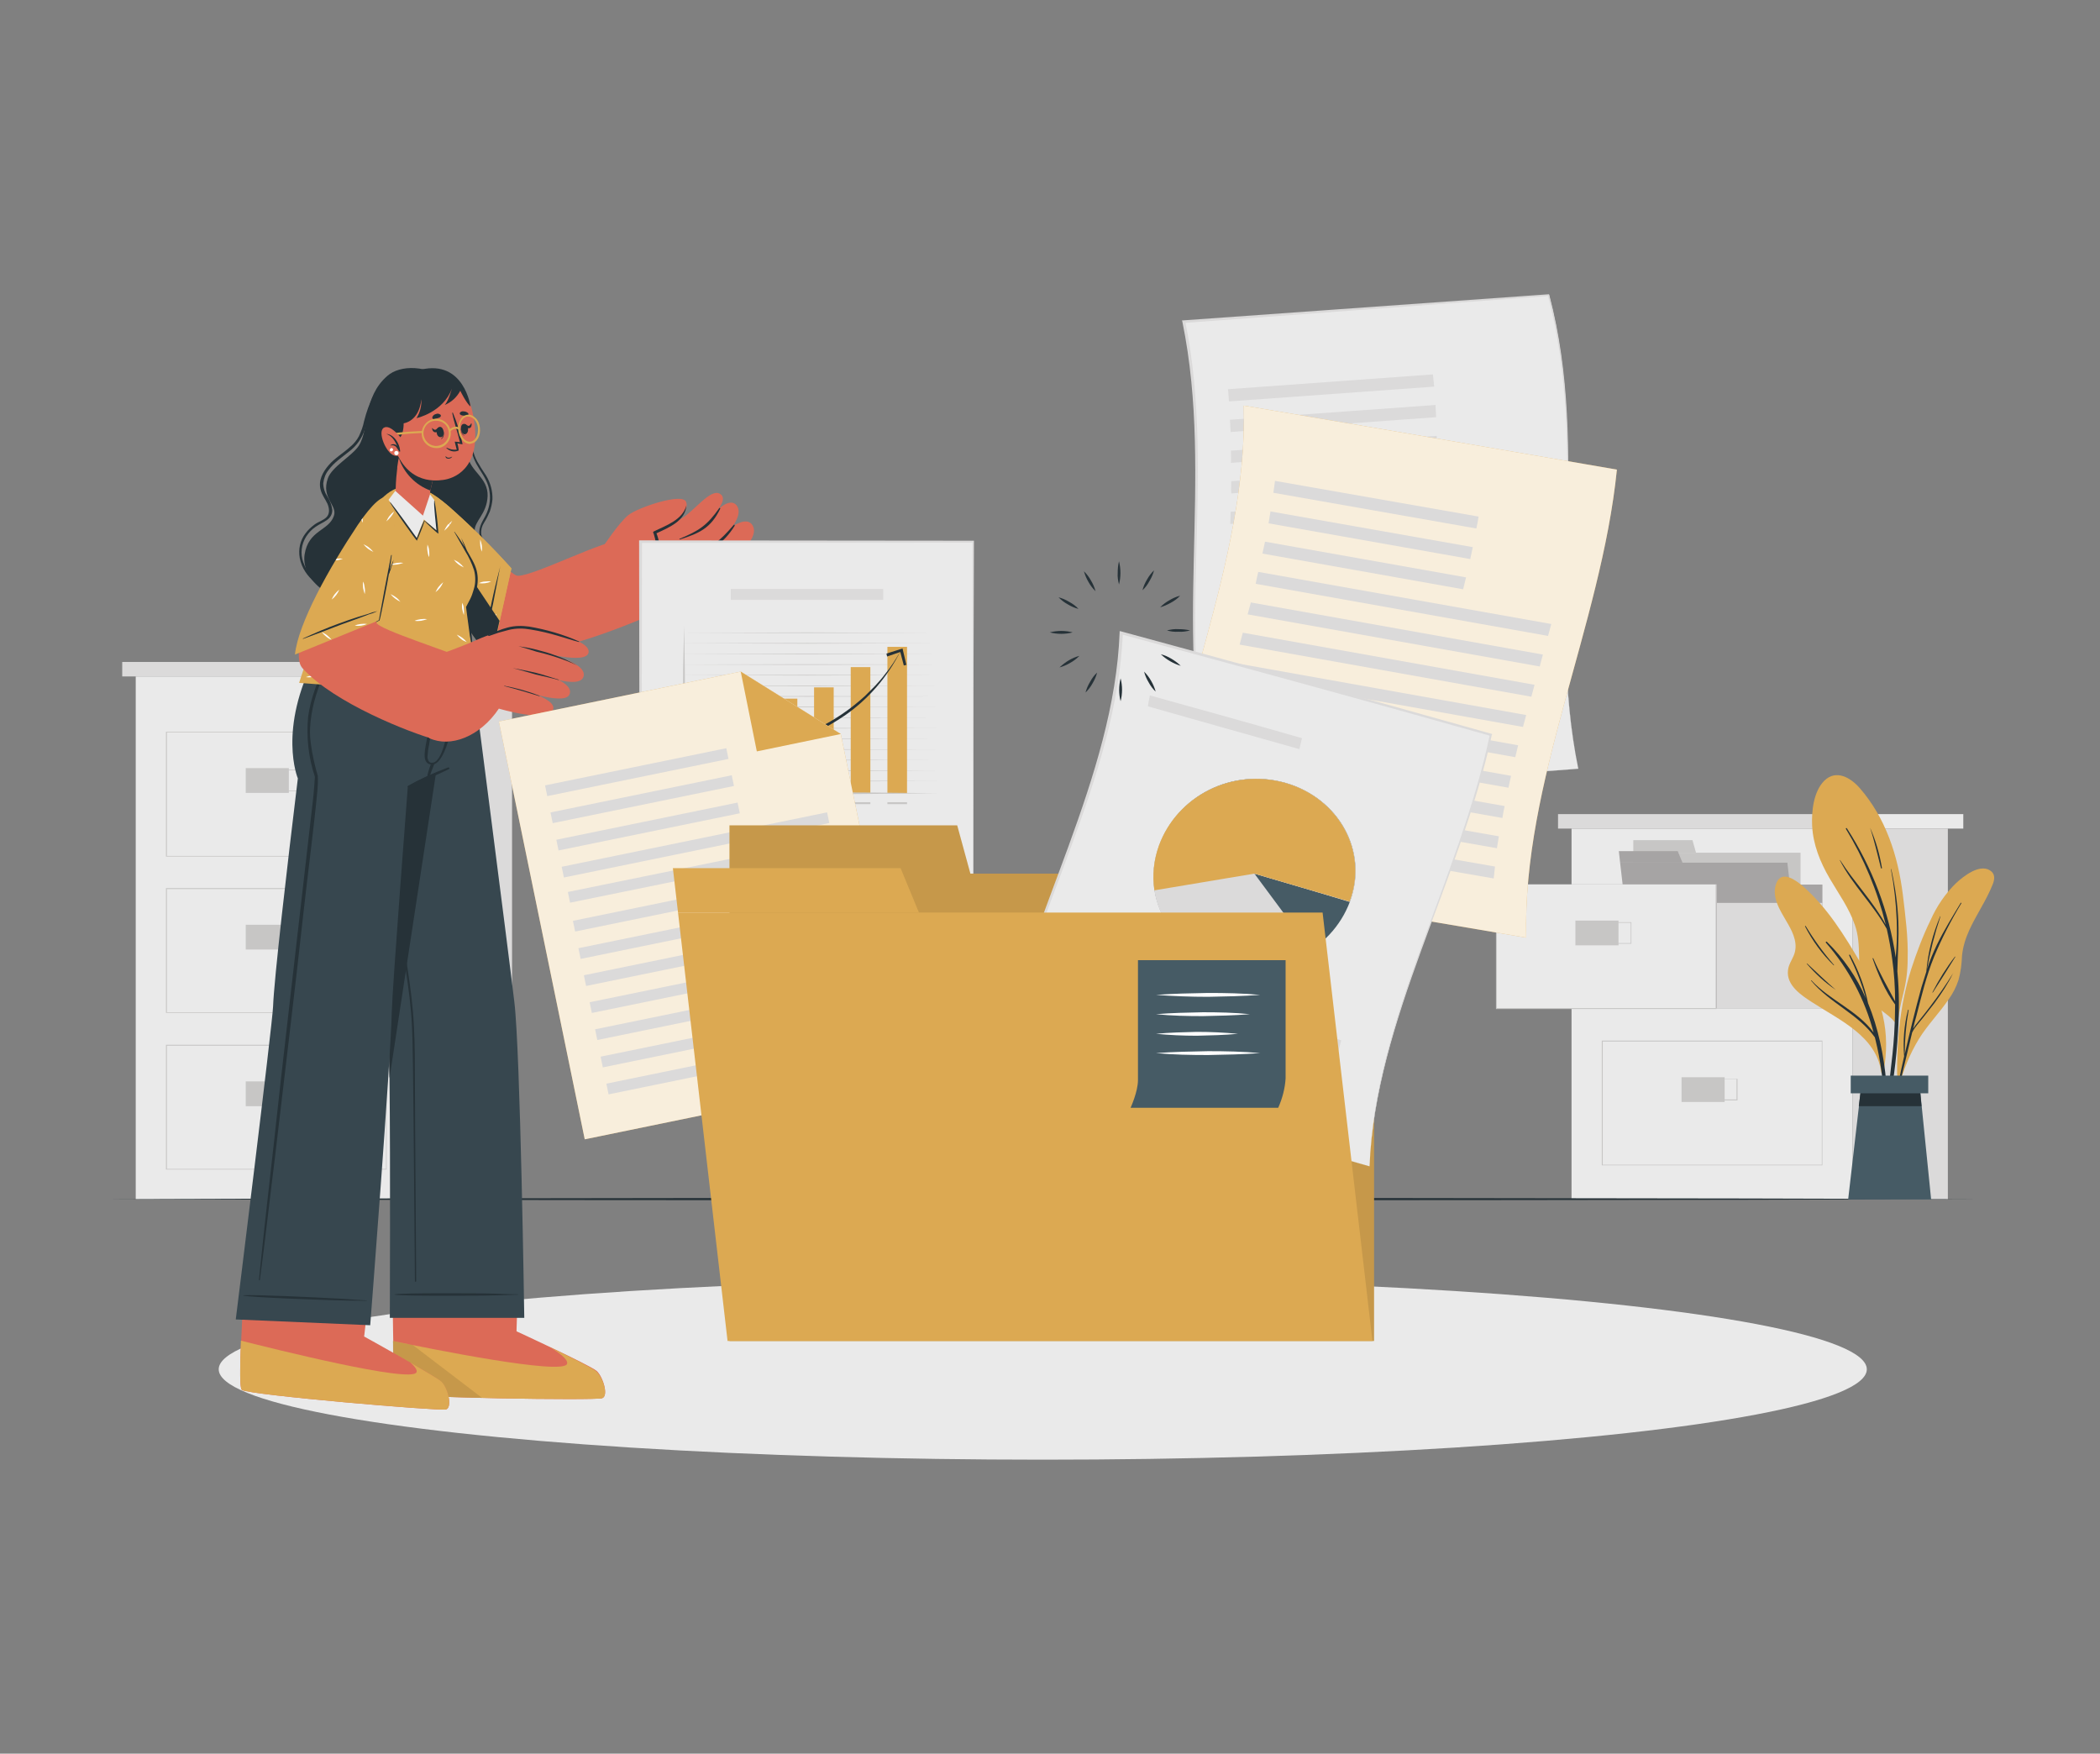<?xml version="1.0" encoding="utf-8"?>
<!-- Generator: Adobe Illustrator 21.0.0, SVG Export Plug-In . SVG Version: 6.00 Build 0)  -->
<svg version="1.1" id="Layer_1" xmlns="http://www.w3.org/2000/svg" xmlns:xlink="http://www.w3.org/1999/xlink" x="0px" y="0px"
	 viewBox="0 0 652.9 545.2" style="enable-background:new 0 0 652.9 545.2;" xml:space="preserve">
<rect x="0" y="0" width="652.9" height="545.2" fill="#808080" stroke="none"/>
<style type="text/css">
	.st0{fill:#EAEAEA;}
	.st1{fill:#DBDADA;}
	.st2{fill:#C7C6C5;}
	.st3{fill:#A6A4A4;}
	.st4{fill:#263238;}
	.st5{fill:#DCA952;}
	.st6{fill:#465B65;}
	.st7{fill:#DC6A57;}
	.st8{opacity:0.1;enable-background:new    ;}
	.st9{fill:#37474F;}
	.st10{fill:#FFFFFF;}
	.st11{opacity:0.8;fill:#FFFFFF;enable-background:new    ;}
	.st12{opacity:0.1;}
</style>
<g>
	<g>
		<g>
			<g id="freepik--background-complete--inject-42">
				<rect x="42.2" y="210.3" class="st0" width="87.4" height="162.5"/>
				<rect x="38" y="205.8" class="st1" width="95.9" height="4.5"/>
				<rect x="133.9" y="205.8" class="st0" width="30.1" height="4.5"/>
				<rect x="129.6" y="210.3" class="st1" width="29.6" height="162.5"/>
				<path class="st2" d="M120.2,266.3H51.6v-38.8h68.6L120.2,266.3z M51.9,266.1H120v-38.4H51.9L51.9,266.1z"/>
				<rect x="76.4" y="238.8" class="st2" width="13.4" height="7.7"/>
				<path class="st2" d="M93.8,246H80.2v-6.7h13.6L93.8,246z M80.4,245.8h13.1v-6.3H80.4V245.8z"/>
				<path class="st2" d="M120.2,314.9H51.6v-38.8h68.6L120.2,314.9z M51.9,314.7H120v-38.3H51.9L51.9,314.7z"/>
				<rect x="76.4" y="287.5" class="st2" width="13.4" height="7.7"/>
				<path class="st2" d="M93.8,294.7H80.2V288h13.6L93.8,294.7z M80.4,294.5h13.1v-6.3H80.4V294.5z"/>
				<path class="st2" d="M120.2,363.6H51.6v-38.8h68.6L120.2,363.6z M51.9,363.4H120v-38.3H51.9L51.9,363.4z"/>
				<rect x="76.4" y="336.2" class="st2" width="13.4" height="7.7"/>
				<path class="st2" d="M93.8,343.4H80.2v-6.7h13.6L93.8,343.4z M80.4,343.1h13.1v-6.3H80.4V343.1z"/>
				<rect x="488.6" y="257.6" class="st0" width="87.4" height="115.2"/>
				<rect x="484.4" y="253.1" class="st1" width="95.9" height="4.5"/>
				<rect x="580.3" y="253.1" class="st0" width="30.1" height="4.5"/>
				<rect x="576" y="257.6" class="st1" width="29.6" height="115.2"/>
				<rect x="498.2" y="275" class="st3" width="68.4" height="38.5"/>
				<rect x="507.8" y="265.1" class="st2" width="52" height="37.7"/>
				<polygon class="st2" points="526.2,261.2 507.8,261.2 507.8,265.1 527.3,265.1 				"/>
				<polygon class="st3" points="559.7,302.8 507.7,302.8 503.7,268.2 555.7,268.2 				"/>
				<polygon class="st3" points="521.6,264.6 503.3,264.6 503.7,268.2 523.1,268.2 				"/>
				<rect x="465.2" y="275" class="st0" width="68.4" height="38.5"/>
				<path class="st2" d="M533.7,313.7h-68.6v-38.8h68.6V313.7z M465.3,313.4h68.1v-38.4h-68.1V313.4z"/>
				<rect x="489.8" y="286.2" class="st2" width="13.4" height="7.7"/>
				<path class="st2" d="M507.2,293.4h-13.6v-6.7h13.6V293.4z M493.9,293.2H507v-6.3h-13.1V293.2z"/>
				<rect x="533.8" y="280.7" class="st1" width="32.8" height="32.8"/>
				<path class="st2" d="M566.6,362.3H498v-38.8h68.6V362.3z M498.3,362.1h68.1v-38.3h-68.1V362.1z"/>
				<rect x="522.8" y="334.9" class="st2" width="13.4" height="7.7"/>
				<path class="st2" d="M540.2,342.1h-13.6v-6.7h13.6V342.1z M526.8,341.8h13.1v-6.3h-13.1V341.8z"/>
			</g>
			<g id="freepik--Floor--inject-42">
				<polygon class="st4" points="32.9,372.8 105.7,372.6 178.6,372.5 324.2,372.3 469.9,372.5 542.7,372.6 615.5,372.8 542.7,373 
					469.9,373.1 324.2,373.2 178.6,373.1 105.7,373 				"/>
			</g>
			<g id="freepik--Shadow--inject-42">
				<ellipse class="st0" cx="324.2" cy="425.7" rx="256.2" ry="28.1"/>
			</g>
			<g id="freepik--Plant--inject-42">
				<path class="st5" d="M591.7,309.1c-0.8,3.1-1.4,6.2-1.7,9.3c0.1,0.2,0.1,0.7,0,0.6c0,0.5-0.8,0.4-0.8-0.1v-1
					c-1.8-2.3-4.5-3.7-6.6-5.7c-1.7-1.5-3-3.5-3.6-5.8c-1.8-6.1-0.1-12.6-2.3-18.8c-1.8-5.3-5.1-9.8-7.9-14.6
					c-2.9-5-5.1-10.4-5.4-16.3c-0.2-4.5,0.4-10.6,3.8-14c3.7-3.6,8.2-0.9,11,2.3c8.1,9.3,11.9,21.1,13.4,33.1
					c0.8,6.7,1.7,13.4,1.5,20.1C593.1,302,592.6,305.6,591.7,309.1z"/>
				<path class="st4" d="M590.1,320.9c0.4-6.3,0.4-12.6-0.2-18.9c0,0,0,0,0-0.1c0.1-5.1,0.5-10.2,0.3-15.3c-0.2-5.5-1-11-2.2-16.4
					c0-0.1-0.1,0-0.1,0c1,5.3,1.6,10.7,1.8,16c0.1,2.9,0.1,5.8-0.1,8.7c-0.1,0.9-0.1,1.9-0.2,2.8l0,0c-2.1-14.3-7.3-28-15.2-40.2
					c-0.1-0.2-0.4,0-0.3,0.2c5.6,9.2,9.8,19.3,12.4,29.8c-3.9-7.2-9.8-13.2-14.2-20.1c0,0-0.1,0-0.1,0c3.9,7.7,10.4,13.8,14.6,21.4
					c0.7,3.1,1.3,6.3,1.7,9.4c0.6,4.3,0.9,8.7,0.9,13.1c-2.4-4.5-4.8-8.7-6.8-13.4c0-0.1-0.2,0-0.2,0.1c1.7,4.9,3.9,10.1,7,14.3
					c0,3.1-0.1,6.2-0.3,9.3c-0.5,8.2-1.9,16.4-2.5,24.6c0,0.1,0.1,0.2,0.2,0.2s0.2-0.1,0.2-0.2C588.5,337.9,589.6,329.4,590.1,320.9
					z"/>
				<path class="st4" d="M581.4,257.3C581.3,257.3,581.3,257.3,581.4,257.3C581.3,257.3,581.3,257.3,581.4,257.3
					c1.4,4.2,2.3,8.4,3.4,12.6c0,0.1,0.1,0.1,0.2,0.1c0.1,0,0.1-0.1,0.1-0.2C584.4,265.6,583.2,261.3,581.4,257.3z"/>
				<path class="st5" d="M619.6,274.8c-1,2.5-2.2,4.8-3.5,7.1c-2.7,4.9-5.5,9.4-6.1,15.2c-0.1,2.6-0.4,5.1-1.1,7.6
					c-0.7,2.1-1.7,4.1-3,5.9c-2.9,4.3-6.6,8-9.3,12.4c-2.8,4.6-4.9,9.7-6.2,15c-0.1,0.3-0.5,0.2-0.5-0.1c0,0,0,0,0-0.1
					c0,0,0,0,0-0.1c-0.4-12.3,0.6-24.7,4.3-36.4c1.7-5.2,3.6-10.3,6-15.2c1.9-4.3,4.6-8.3,8-11.6c2.3-2.1,7.2-6,10.5-3.9
					C620.3,271.6,620.2,273.2,619.6,274.8z"/>
				<path class="st4" d="M607.2,302.6c-2.2,3.6-4.6,7-7.1,10.3c-1.2,1.6-2.4,3.1-3.6,4.6c-0.6,0.7-1.2,1.5-1.7,2.3
					c0.3-1.3,0.6-2.6,1-3.9c1.6-6.2,3.1-12.5,5.5-18.4c2.4-5.8,5.3-11.4,8.5-16.7c0.1-0.1-0.1-0.2-0.2-0.1c-2.6,4.3-5.2,8.5-7.4,13
					c-1.2,2.5-2.3,5.1-3.1,7.7c1-5.6,2.4-11.1,4.2-16.5c0,0-0.1-0.1-0.1,0c-2.3,5.5-3.8,11.2-4.3,17.2l0,0c-0.5,1.6-1,3.2-1.5,4.8
					c-1.9,6.9-3.6,13.8-5.2,20.8c0-4.6,0.4-9.2,1.2-13.7c0,0,0-0.1-0.1-0.1c0,0-0.1,0-0.1,0.1c-1.2,4.7-1.6,9.6-1.2,14.4
					c-0.6,2.7-1.2,5.3-1.7,8c-1.2,5.7-2.7,11.4-3.4,17.2c0,0.1,0.1,0.1,0.1,0.1c0,0,0.1,0,0.1-0.1c0.9-3.1,1.3-6.3,2-9.5
					c0.7-3.1,1.4-6.3,2.1-9.4c1.1-4.6,2.2-9.1,3.3-13.7c0.8-1.7,2.2-3.1,3.3-4.5c1.1-1.4,2.4-3.1,3.6-4.6
					C603.6,308.9,605.6,305.9,607.2,302.6C607.4,302.6,607.3,302.5,607.2,302.6z"/>
				<path class="st4" d="M607.8,297.4c-2.7,3.5-5,7.2-7,11.1c0,0.1,0.1,0.1,0.1,0.1c2.4-3.7,4.7-7.4,7-11.1
					C607.9,297.4,607.8,297.3,607.8,297.4z"/>
				<path class="st5" d="M555.4,286.4c1.6,2.7,3.4,6,2.7,9.3c-0.4,2.1-2,3.8-2.2,5.9c-0.6,4.7,4.1,7.8,7.5,10
					c8.4,5.5,20,10.5,21.5,21.8c0.1,0.4,0.8,0.3,0.7-0.1c0,0,0,0,0-0.1c0,0,0,0,0-0.1c1.1-5.7,1.1-11.6-0.2-17.3
					c-1.3-5.8-3.8-11.1-6.8-16.2c-5.1-8.7-10.5-17.5-18.1-24.1c-2.1-1.8-6.5-5.1-8.2-1C550.6,278.8,553.5,283.1,555.4,286.4z"/>
				<path class="st4" d="M563.2,304.8c5.6,6.1,14.5,9.5,19.3,16.2c-2.7-10.3-7.8-19.9-14.8-27.9c-0.2-0.2,0.1-0.5,0.3-0.3
					c5.1,5,9.3,11,12.1,17.6c-1.3-4.6-3.1-9.1-5.2-13.4c0-0.1,0-0.2,0.1-0.2c0.1,0,0.2,0,0.2,0.1c2.6,4.7,4.5,9.7,5.6,15
					c6.3,15.4,6.9,33.4,5.6,49.6c0,0.2-0.4,0.2-0.4,0c0.4-12.8,0.2-25.7-2.9-38.2c-0.1-0.3-0.1-0.5-0.2-0.8
					c-5.2-7.3-14.1-10.7-19.8-17.6C563,304.8,563.1,304.7,563.2,304.8z"/>
				<path class="st4" d="M561.9,299.6c2.9,2.7,5.8,5.5,8.8,8.1c-3.3-2.2-6.3-5-8.9-8C561.6,299.6,561.8,299.5,561.9,299.6z"/>
				<path class="st4" d="M561.4,287.9c2.6,4.3,5.5,8.3,8.8,12.1c0,0,0,0.1,0,0.1c0,0-0.1,0-0.1,0c-3.6-3.5-6.6-7.6-8.9-12.1
					c0,0,0-0.1,0-0.1C561.3,287.8,561.4,287.9,561.4,287.9L561.4,287.9z"/>
				<polygon class="st6" points="574.6,372.9 600.4,372.9 596.9,338.3 578.6,338.3 				"/>
				<polygon class="st4" points="577.9,343.9 597.4,343.9 596.9,338.3 578.6,338.3 				"/>
				<rect x="575.4" y="334.4" class="st6" width="24.1" height="5.5"/>
			</g>
			<g id="freepik--Character--inject-42">
				<path class="st7" d="M187.2,434.7c-2.1,0.7-61.4-0.1-63.6-1.6c-0.9-0.5-1.3-9.2-1.4-19.7v-0.3c0-2.2-0.1-4.4-0.1-6.6
					c0-0.3,0-0.6,0-0.9c-0.1-15.1,0.2-30.8,0.2-30.8l39.7,0.4l-1.2,30.5l0,1.2l-0.2,6.3v0.7c0,0,22.6,10.4,24.9,12.3
					C187.5,428,189.3,434,187.2,434.7z"/>
				<path class="st5" d="M169.3,417.9c-0.2,0-0.2-0.1-0.2-0.1L169.3,417.9z"/>
				<path class="st5" d="M187.2,434.7c-2.1,0.7-61.4-0.1-63.6-1.6c-0.8-0.5-1.2-7.4-1.4-16.2c10.9,2.3,53,10.8,54.1,7.1
					c0.5-1.4-3.1-3.9-5.4-5.2c6.3,3,13.1,6.4,14.3,7.4C187.5,428,189.3,434,187.2,434.7z"/>
				<path class="st8" d="M149.9,434.6c-13.4-0.3-25.4-0.8-26.4-1.5c-0.8-0.5-1.2-7.4-1.4-16.2c1.5,0.3,3.7,0.8,6.3,1.3L149.9,434.6z
					"/>
				<path class="st9" d="M110,203.9c0,0,8.9,100.2,10.4,107.9c0.3,1.7,0.5,11.2,0.7,23.4c0.3,26.6,0.1,74.5,0.1,74.5H163
					c0,0-1.2-83-3.1-98.3c-1.8-15.3-13.7-107.5-13.7-107.5L110,203.9z"/>
				<path class="st4" d="M161.1,402.4c-6.5-0.1-4.6-0.2-11.2-0.3c-3.2,0-24.2-0.2-27.2,0.3c-0.1,0-0.1,0.1,0,0.1
					c3,0.5,24,0.3,27.2,0.3c6.5-0.1,4.6-0.1,11.2-0.3C161.1,402.6,161.2,402.5,161.1,402.4C161.1,402.4,161.1,402.4,161.1,402.4z"/>
				<path class="st4" d="M129.1,354.9l-0.1-18.2c0-5.9,0-11.8-0.3-17.6c-0.6-11.9-3-23.6-4.7-35.3c-1.7-11.7-3.1-23.6-4.5-35.4
					c-1.5-13.2-2.7-26.5-4.1-39.8c0-0.1-0.2-0.1-0.1,0c2,23.7,4.2,47.4,7.4,70.9c0.8,5.9,1.7,11.7,2.7,17.5c1,5.9,1.9,11.8,2.4,17.8
					s0.5,11.7,0.6,17.6l0.2,18.2c0.1,13.5,0.3,34.2,0.4,47.7c0,0.1,0.1,0.2,0.2,0.2c0.1,0,0.2-0.1,0.2-0.2
					C129.3,386.2,129.2,366.9,129.1,354.9z"/>
				<path class="st4" d="M101.2,203.9c0,0,17.7,100.2,19.2,107.9c0.3,1.7,0.5,11.2,0.7,23.4l0,0l20-131.3H101.2z"/>
				<path class="st7" d="M138.6,438.2c-2.1,0.5-61.2-4.5-63.4-6.1c-0.8-0.6-0.6-9.3,0-19.7c0-0.1,0-0.2,0-0.3
					c0.1-2.2,0.2-4.4,0.4-6.6c0-0.3,0-0.6,0.1-0.9c1-15.1,2.3-30.7,2.3-30.7l39.5,3.1l-3.4,30.3l-0.1,1.2l-0.7,6.3l-0.1,0.7
					c0,0,21.8,12,23.9,14C139.4,431.6,140.7,437.7,138.6,438.2z"/>
				<path class="st5" d="M138.6,438.2c-2.1,0.5-61.2-4.5-63.4-6.1c-0.7-0.5-0.6-6.9-0.3-15.3c9.2,2.3,53.3,13.4,54.6,9.8
					c0.3-0.8-0.7-1.9-1.9-3c4.6,2.7,8.7,5.1,9.6,5.9C139.4,431.6,140.7,437.7,138.6,438.2z"/>
				<path class="st9" d="M115.1,412l-41.8-1.8c0,0,11.4-91.7,11.6-97.3c0.3-8.4,4.3-42.9,7.7-70.9c0,0-6.4-15.2,5.6-38.1h48
					c0,0-3.2,21.8-8.7,35.6c-3.7,1.3-7.3,2.9-10.7,4.9c0,0-4.8,62.4-5,70.2C121.5,329.9,115.1,412,115.1,412z"/>
				<path class="st4" d="M114,404.3c-6.5-0.4-4.6-0.4-11.2-0.7c-3.2-0.2-24.1-1.2-27.1-0.9c-0.1,0-0.1,0.1,0,0.1
					c3,0.6,23.9,1.3,27.1,1.4c6.5,0.2,4.6,0.1,11.2,0.2C114.1,404.5,114.1,404.3,114,404.3z"/>
				<path class="st4" d="M101.4,205.9c-2.5,5.4-4.8,11-5.6,16.9c-0.6,6.3,0.1,12.7,2.1,18.7c0,0-0.3,4.9-0.7,8.1
					c-0.4,3.2-0.7,6.3-1.1,9.5c-0.7,6.4-1.5,12.8-2.2,19.2c-1.5,12.7-2.9,25.5-4.4,38.3c-1.5,12.8-2.9,25.5-4.3,38.3
					c-1.4,12.7-2.9,25.4-4.2,38.2c-0.2,1.6-0.3,3.2-0.5,4.8c0,0.2,0.3,0.2,0.3,0c1.7-12.7,3.1-25.5,4.7-38.2
					c1.5-12.7,3-25.4,4.5-38.1c1.5-12.7,3-25.5,4.4-38.3c1.4-12.6,3.1-25.1,4.3-37.7c0.1-1.5,0.2-2.9,0.1-4.4c0,0-2.7-8.9-2.4-14.7
					c0.3-6.1,1.8-10.6,3.9-16.2c0.5-1.4,1.1-2.8,1.6-4.2C102,205.8,101.5,205.7,101.4,205.9z"/>
				<path class="st4" d="M139.3,238.6c-4.3,1.6-8.5,3.5-12.5,5.8c-0.1,0-0.1,0.1,0,0.2c0,0.1,0.1,0.1,0.2,0.1
					c4.2-1.8,8.5-3.6,12.6-5.6c0.1-0.1,0.2-0.3,0.1-0.4C139.6,238.6,139.4,238.6,139.3,238.6z"/>
				<path class="st4" d="M133.4,231.6c0.4-2.5,0.8-5,1-7.6c0.4-4.7,0.4-9.5-0.2-14.2c0-0.1-0.1-0.1-0.2-0.1c0,0-0.1,0-0.1,0.1
					c0.1,6.5-0.3,13.1-1.1,19.6c-0.5,3.1-2,7.8,1.2,8.3c3.3,0.5,5.5-7.4,5.9-9.5c1-6.1,1.3-12.4,0.7-18.5c0-0.2-0.3-0.2-0.3,0
					c0,4.7-0.2,9.4-0.7,14.1c-0.2,2.2-1.9,14.2-5.7,13.3c-0.6-0.2-0.9-0.8-1-1.7C133,234,133.1,232.8,133.4,231.6"/>
				<path class="st4" d="M134.1,237.3c-0.4,0.8-0.6,1.6-0.9,2.5c-0.2,0.7-0.4,1.3-0.3,2c0,0.1,0.2,0.2,0.3,0.1
					c0.4-0.6,0.7-1.3,0.9-2c0.3-0.8,0.6-1.5,0.9-2.3c0.1-0.2,0-0.5-0.3-0.5S134.2,237.1,134.1,237.3z"/>
				<path class="st4" d="M120.5,116.8c-7.8,6.7-5.6,16.4-8.9,21.7c-2,3.2-8.5,6.6-9.7,10.3c-2.1,6.1,3.1,8.3,1.9,11.6
					c-1.6,4.7-7.9,4.3-9.1,12c-1.1,7.7,7.3,15.9,27.4,18.1c20.1,2.2,31.1-5.1,31.9-11.7c0.7-6.5-6-8.7-6.4-13.6
					c-0.3-3.1,3.8-5.3,4-11c0.2-5.7-5.4-7.6-6.2-12.5c-0.8-4.9,1.8-16.7-5.4-22.7C132.9,113.1,124.3,113.5,120.5,116.8z"/>
				<path class="st4" d="M121.3,117c-2.2,1.5-3.9,3.6-5.2,6c-1.3,2.5-2.2,5.2-2.9,7.9c-0.3,1.6-0.9,3.2-1.6,4.7
					c-0.7,1.3-1.6,2.4-2.7,3.3c-2.2,2-4.8,3.5-6.7,5.7s-3.3,4.9-2.5,7.7c0.4,1.6,1.4,2.8,2.1,4.3c0.6,1.4,0.8,3.1-0.3,4.2
					c-1,1-2.5,1.4-3.6,2.2c-1.1,0.8-2.1,1.7-2.9,2.8c-1.7,2.2-2.3,5-1.8,7.7c1.2,6.3,7.1,9.8,12.5,12l2.3,0.9c0.1,0,0.2-0.1,0.1-0.2
					c-5.4-2.4-11.7-5.3-13.8-11.4c-1-2.7-0.6-5.6,0.9-8c0.8-1.2,1.7-2.2,2.9-3c1.1-0.8,2.4-1.3,3.5-2.1c1.1-0.7,1.8-2,1.7-3.3
					c-0.2-1.4-0.7-2.8-1.5-4c-0.8-1.2-1.3-2.7-1.3-4.2c0.2-1.5,0.7-2.9,1.6-4c1.7-2.4,4.2-4,6.4-5.8c2.3-1.7,4-4.1,4.9-6.8
					c0.4-1.4,0.7-2.9,1-4.4c0.3-1.3,0.7-2.7,1.2-4c0.9-2.6,2.3-5,4.2-7c0.5-0.5,1.1-1,1.7-1.4C121.5,117,121.5,116.9,121.3,117z"/>
				<path class="st4" d="M154.9,174.1c-0.2-1.1-0.7-2.1-1.4-2.9c-0.7-0.9-1.5-1.6-2.3-2.4c-0.8-0.7-1.4-1.7-1.6-2.7
					c-0.1-1.3,0.2-2.5,0.9-3.6c0.7-1.1,1.3-2.3,1.8-3.5c0.4-1.2,0.7-2.5,0.8-3.7c0.1-2.6-0.6-5.2-2-7.5c-0.7-1.1-1.5-2.2-2.1-3.3
					c-0.8-1.2-1.4-2.5-1.8-3.9c-0.9-3-1.1-6.3-1.8-9.3c-0.8-3.2-1.9-6.3-3.3-9.2c0-0.1-0.1,0-0.1,0.1c1.2,2.6,2.2,5.4,2.9,8.2
					c0.6,2.7,0.9,5.4,1.4,8.2c0.2,1.3,0.5,2.6,1,3.9c0.5,1.2,1.1,2.3,1.8,3.4c1.4,2.2,2.8,4.4,3.1,7c0.4,2.6-0.1,5.2-1.3,7.5
					c-1.1,2-2.5,4.2-1.6,6.5c0.8,2,2.7,3.2,3.9,4.8c1.3,1.8,1.8,4.1,1.4,6.4c-1.1,5.6-6.7,8.4-12,8.7c-0.1,0-0.1,0.1-0.1,0.2
					c0,0,0,0.1,0.1,0.1c4.6-0.1,9.6-2.1,11.7-6.4C155.1,178.6,155.4,176.3,154.9,174.1z"/>
				<path class="st7" d="M132.1,165c2.9,7.5,16.3,35,26.3,37.2c11.3,2.4,33.1-6.3,47.1-12.3c5-2.2-7.3-19.6-12.8-21.6
					c-3.3-1.2-26.5,10.7-31.6,10.7c-2.9,0-9.4-10.6-22.3-20.7C131.8,152.8,128.2,154.8,132.1,165z"/>
				<path class="st7" d="M201.9,190.9c3-0.9,20-5.8,23.4-8c3.4-2.2,12.8-9.6,11.3-12.4c-1.5-2.8-4.4-0.9-4.4-0.9s3.5-3.7,1.7-6.4
					c-1.8-2.7-6.2,0.5-6.2,0.5s3.3-4.1,1.3-6.6s-5.9,1.4-5.9,1.4s3.2-3.6,0.7-5c-3-1.7-8.1,5.6-12.1,7.8c-0.9,0.5-19,9.1-19,9.1
					L201.9,190.9z"/>
				<path class="st4" d="M223.6,158c-3.8,5.4-6.3,7-12.3,9.5c-0.1,0-0.1,0.2,0.1,0.2c6-1.9,9.6-3.5,12.5-9.5
					C224,157.9,223.8,157.8,223.6,158z"/>
				<path class="st4" d="M228.1,163.2c-4.4,5.2-7.1,7.1-13.2,10.1c-0.1,0,0,0.2,0.1,0.2c6.2-2.5,9.7-4.2,13.4-10
					C228.5,163.2,228.3,163,228.1,163.2z"/>
				<path class="st4" d="M232,169.7c-4.6,4.7-7.6,6.9-13.8,9.1c-0.1,0-0.1,0.1-0.1,0.1c0,0.1,0.1,0.1,0.1,0.1
					c6.6-1.6,10.3-4.3,13.9-9.2C232.3,169.5,232.2,169.4,232,169.7z"/>
				<path class="st7" d="M187.6,169.8c0,0,4.9-7.4,7.8-9.7c2.9-2.3,16.7-7,17.9-4.1c1.5,3.8-5.9,8-9.8,9.7c0,0,3.6,8.8-1.2,13
					C197.6,182.9,187.6,169.8,187.6,169.8z"/>
				<path class="st4" d="M213.4,157.1c-1.1,4.5-6.4,6.3-10.1,8.1c-0.2,0.1-0.3,0.3-0.2,0.5c0,0,0,0.1,0.1,0.1
					c1.2,3.8,1.9,9.4-0.6,12.8c0,0,0,0.1,0,0.1c0,0,0.1,0,0.1,0c3.2-3.2,3-8.8,1.4-12.9C207.9,164,213.1,162,213.4,157.1
					L213.4,157.1z"/>
				<path class="st5" d="M152.9,204.2l6.1-27.5c-6.1-6.8-12.6-13.2-19.5-19.3c-9.9-8.5-14.6-7.6-8.7,7.6
					C136.7,180.3,145.5,197.9,152.9,204.2z"/>
				<path class="st5" d="M152.9,204.2l6.1-27.5c-6.1-6.8-12.6-13.2-19.5-19.3c-9.9-8.5-14.6-7.6-8.7,7.6
					C136.7,180.3,145.5,197.9,152.9,204.2z"/>
				<path class="st4" d="M155.5,176.2c-1,3.8-1.9,7.5-2.7,11.3c-0.4,1.9-0.8,3.8-1.1,5.8c-0.3,2-0.6,3.9-0.9,5.9
					c0,0.1,0.1,0.1,0.1,0c0.7-3.8,1.6-7.7,2.4-11.5L155.5,176.2C155.7,176.1,155.5,176.1,155.5,176.2z"/>
				<path class="st10" d="M133,169.4c0.3,0.6,0.4,1.2,0.5,1.9c0,0.1,0,0.2,0,0.3c-0.2-0.5-0.4-1-0.6-1.5
					C132.9,169.9,132.9,169.6,133,169.4z M149.3,167.7c-0.1,1.3,0,2.6,0.5,3.8c0.1-0.6,0.1-1.3,0-2
					C149.7,168.9,149.5,168.3,149.3,167.7L149.3,167.7z M143.8,187.4c-0.1,0.6-0.1,1.3,0,1.9c0.1,0.6,0.3,1.3,0.5,1.9
					c0.1-0.6,0.1-1.3,0-2C144.2,188.6,144,188,143.8,187.4L143.8,187.4z M148.9,181.3c1.3,0.2,2.6,0,3.8-0.5c-0.6-0.1-1.3-0.1-2,0
					C150.2,180.8,149.5,181,148.9,181.3L148.9,181.3z M128.9,155.6c0.6,0.1,1.3,0.1,2,0c0.6-0.1,1.3-0.3,1.9-0.5
					c-0.6-0.1-1.3-0.1-2,0C130.1,155.1,129.4,155.3,128.9,155.6L128.9,155.6z M137.8,181.1C137.8,181.1,137.8,181.1,137.8,181.1
					C137.8,181.1,137.8,181,137.8,181.1C137.8,181,137.8,181,137.8,181.1L137.8,181.1z M154.4,190.8c-0.5,0.4-1,0.9-1.4,1.4
					c-0.4,0.5-0.7,1.1-1,1.7c0.5-0.4,1-0.9,1.4-1.4C153.8,192,154.2,191.4,154.4,190.8z M144.3,176.4c-0.4-0.5-0.9-1-1.4-1.4
					c-0.5-0.4-1.1-0.7-1.7-1C142,175.1,143,175.9,144.3,176.4z M140.6,161.9c-0.5,0.4-1,0.9-1.4,1.4c-0.4,0.5-0.7,1.1-1,1.7
					C139.2,164.1,140,163.1,140.6,161.9L140.6,161.9z"/>
				<path class="st4" d="M130.8,165.1c5.9,15.2,14.6,32.8,22,39.2l2.5-11.3l-26.7-40C127.7,154.6,128.2,158.5,130.8,165.1z"/>
				<path class="st5" d="M147.9,210.9c0,0-19,4.5-54.9,1.4c0,0,14.1-44.9,25.4-57c5.2-5.5,10.2-4.7,14.5-1.1
					c1.1,0.9,14.3,17.6,15.4,23.5c1,5.2-3.2,10.9-3.2,10.9L147.9,210.9z"/>
				<path class="st10" d="M133.4,171.3c0.1,0.6,0.1,1.3,0,1.9c-0.3-0.6-0.4-1.2-0.5-1.9c-0.1-0.6-0.1-1.3,0-2
					C133.2,170,133.4,170.6,133.4,171.3z M133.8,201.6c-0.1,0.6-0.1,1.3,0,2c0.1,0.7,0.3,1.3,0.5,1.9c0.1-0.6,0.1-1.3,0-2
					C134.2,202.8,134,202.2,133.8,201.6L133.8,201.6z M143.1,207.4c-0.2,1.3,0,2.6,0.5,3.8c0.1-0.6,0.1-1.3,0-2
					C143.6,208.6,143.4,208,143.1,207.4z M112.9,180.8c-0.1,0.6-0.1,1.3,0,2c0.1,0.6,0.3,1.3,0.5,1.9c0.1-0.6,0.1-1.3,0-1.9
					C113.3,182.1,113.2,181.4,112.9,180.8z M143.7,187.4c-0.1,0.6-0.1,1.3,0,1.9c0.1,0.6,0.3,1.3,0.5,1.9c0.1-0.6,0.1-1.3,0-2
					C144.2,188.6,144,188,143.7,187.4z M121.5,175.5c0.6,0.1,1.3,0.1,2,0c0.6-0.1,1.3-0.3,1.9-0.5c-0.6-0.1-1.3-0.1-2,0
					C122.7,175.1,122.1,175.3,121.5,175.5z M110.3,194.5c1.3,0.2,2.6,0,3.8-0.5c-0.6-0.1-1.3-0.1-2,0
					C111.5,194.1,110.9,194.2,110.3,194.5z M128.9,193c0.6,0.1,1.3,0.1,2,0c0.6-0.1,1.3-0.3,1.9-0.5c-0.6-0.1-1.3-0.1-2,0
					C130.2,192.6,129.5,192.7,128.9,193z M95.1,210.5c0.6,0.1,1.3,0.1,1.9,0c0.7-0.1,1.3-0.3,1.9-0.5
					C97.7,209.8,96.4,210,95.1,210.5L95.1,210.5z M128.8,155.6c0.6,0.1,1.3,0.1,2,0c0.6-0.1,1.3-0.3,1.9-0.5c-0.6-0.1-1.3-0.1-2,0
					C130.1,155.2,129.4,155.3,128.8,155.6L128.8,155.6z M122.5,159c-0.5,0.4-1,0.9-1.4,1.4c-0.4,0.5-0.7,1.1-1,1.7
					c0.5-0.4,1-0.9,1.4-1.4C121.9,160.2,122.3,159.7,122.5,159z M105.5,183.3c-0.5,0.4-1,0.9-1.4,1.4c-0.4,0.5-0.7,1.1-1,1.7
					C104.2,185.6,105,184.5,105.5,183.3z M137.8,181c-0.5,0.4-1,0.9-1.4,1.4c-0.4,0.5-0.7,1.1-1,1.7
					C136.5,183.3,137.3,182.2,137.8,181z M121.7,199.1c-0.5,0.4-1,0.9-1.4,1.4c-0.4,0.5-0.7,1.1-1,1.7c0.5-0.4,1-0.9,1.4-1.4
					C121.1,200.3,121.5,199.7,121.7,199.1L121.7,199.1z M139.5,162.8l-0.4,0.5c-0.4,0.5-0.7,1.1-1,1.7c0.5-0.4,1-0.9,1.4-1.4
					c0.1-0.1,0.2-0.3,0.3-0.4L139.5,162.8z M144.2,176.4c-0.4-0.5-0.9-1-1.4-1.4c-0.5-0.4-1.1-0.7-1.7-1
					C141.9,175.1,143,175.9,144.2,176.4z M103.1,198.9c-0.4-0.5-0.9-1-1.4-1.4c-0.5-0.4-1.1-0.7-1.7-1c0.4,0.5,0.9,1,1.4,1.4
					C101.9,198.4,102.5,198.7,103.1,198.9L103.1,198.9z M145.1,199.6c-0.8-1-1.9-1.8-3.1-2.3c0.4,0.5,0.9,1,1.4,1.4
					C143.9,199.1,144.5,199.4,145.1,199.6L145.1,199.6z M116.1,171.6c-0.4-0.5-0.9-1-1.4-1.4c-0.5-0.4-1.1-0.7-1.7-1
					c0.4,0.5,0.9,1,1.4,1.4C115,171,115.5,171.3,116.1,171.6z M128.1,211.8c-0.8-1-1.9-1.8-3.1-2.3c0.4,0.5,0.9,1,1.4,1.4
					C126.9,211.2,127.5,211.5,128.1,211.8L128.1,211.8z M124.5,187.1c-0.4-0.5-0.8-1-1.4-1.4c-0.5-0.4-1.1-0.7-1.7-1
					C122.2,185.7,123.3,186.5,124.5,187.1L124.5,187.1z M111,206.9c-0.8-1-1.9-1.8-3.1-2.3c0.4,0.5,0.9,1,1.4,1.4
					C109.8,206.3,110.4,206.7,111,206.9L111,206.9z"/>
				<path class="st4" d="M141.3,165.3c1.2,1.6,2.2,3.2,3.2,4.8c-0.4-0.9-0.8-1.9-1.1-2.9c0.3,0.7,0.7,1.4,1,2.1s0.5,1.3,0.8,1.9l0,0
					c1.1,2,2.4,3.9,3,6.2c0.5,2,0.4,4.1-0.1,6c-0.3,1-0.7,2-1.2,2.9c-0.4,0.8-0.9,1.6-1.5,2.3c0.4,2.1,0.6,4.2,0.9,6.3
					c0.3,2,0.5,4.1,0.6,6.1c0,0.1,0,0.1-0.1,0.1c-0.1,0-0.1,0-0.1-0.1l-0.1-0.4c0,0,0-0.1,0-0.1c-0.4-1.9-0.7-3.8-0.9-5.7
					c-0.3-2-0.8-6.1-0.8-6.1c0,0,0.9-1.7,1.3-2.5c0.5-1,0.8-2,1.1-3c0.6-1.9,0.6-4,0.1-5.9c-0.7-2.1-1.6-4.1-2.8-6
					c-1.1-2-2.3-4-3.4-6C141.1,165.4,141.3,165.3,141.3,165.3z"/>
				<path class="st7" d="M115.4,158.4c-9.4,12.7-27.3,42.8-21.3,49.4c9.9,10.9,33.7,20.1,41.1,22.1c3.2,0.9,13.9-22.5,10.9-24.3
					c-3.6-2.2-29.1-10-29.1-12.1c0-1.2,2.7-11.5,4.9-24.8C124.4,153.3,119.8,152.4,115.4,158.4z"/>
				<path class="st7" d="M136.5,203.5c0,0,5.7-1.9,11.8-4.6c3.4-1.5,9.3-3.6,12.3-3.6c4.5,0,23,2.9,22.4,7.5
					c-0.6,4.1-16.2-0.4-16.2-0.4s16.2,3.1,14.6,8c-1.6,4.8-18.6-2.7-18.6-2.7s16.6,3.6,14.2,8.3c-1.8,3.6-17.6-2.3-17.6-2.3
					s14.2,3.2,12.5,7c-1.9,4.1-16.8-0.4-16.8-0.4c-5.9,8.8-15.1,12.2-21.6,9.2C132.4,228.9,136.5,203.5,136.5,203.5z"/>
				<path class="st4" d="M161.2,200.9c1.9,0.3,3.9,0.6,5.7,1.1c1.9,0.5,3.8,1,5.6,1.7c2.4,0.8,4.7,1.9,6.9,3.2
					c-4-2.1-10.7-3.9-12.6-4.3C164.9,202,163.1,201.4,161.2,200.9C161.2,201,161.2,200.9,161.2,200.9z"/>
				<path class="st4" d="M159.4,207.7c2.4,0.5,4.9,0.9,7.3,1.5c2.4,0.6,4.6,1.4,7,2.1c0.2,0.1,0.1,0.1-0.1,0.1
					c-2.4-0.7-4.6-1.1-7-1.7C164.1,209,161.8,208.3,159.4,207.7L159.4,207.7z"/>
				<path class="st4" d="M156.8,213.2c3.7,0.7,7.4,1.7,10.9,3.1c0.2,0.1,0.1,0.2-0.1,0.1c-3.6-1.1-6.5-2-10.8-3.1
					C156.7,213.3,156.7,213.2,156.8,213.2z"/>
				<path class="st4" d="M151.8,197.5c1-0.6,2-1.1,3-1.4c1-0.4,1.9-0.7,3-1c2.2-0.6,4.5-0.6,6.7-0.3c5.3,0.9,10.5,2.4,15.5,4.6
					c0.1,0,0.1,0.2,0,0.2c-4.2-1.1-8.7-2.9-15.1-3.9c-2.2-0.4-4.4-0.4-6.6,0.1c-1.1,0.3-2.2,0.6-3.3,0.9c-1,0.3-1.9,0.7-2.9,1
					c-0.1,0-0.1,0-0.2,0C151.7,197.6,151.7,197.5,151.8,197.5z"/>
				<path class="st5" d="M91.7,203.5l26-10.6c2.1-8.9,3.7-17.9,4.8-27c1.4-13-2-16.3-11.2-2.8C102.3,176.6,92.7,193.8,91.7,203.5z"
					/>
				<path class="st10" d="M112.7,162.5c-0.1-0.3-0.2-0.6-0.3-0.9c0.1-0.2,0.2-0.3,0.3-0.5C112.8,161.6,112.8,162.1,112.7,162.5z
					 M112.9,180.8c-0.1,0.6-0.1,1.3,0,2c0.1,0.6,0.3,1.3,0.5,1.9c0.1-0.6,0.1-1.3,0-1.9C113.3,182.1,113.2,181.4,112.9,180.8z
					 M110.3,194.5c1.3,0.2,2.6,0,3.8-0.5c-0.6-0.1-1.3-0.1-2,0C111.5,194.1,110.9,194.2,110.3,194.5z M104.7,173.7l-0.3,0.5h0.3
					c0.7-0.1,1.3-0.3,1.9-0.5C105.9,173.6,105.3,173.6,104.7,173.7L104.7,173.7z M122.5,159c-0.5,0.4-1,0.9-1.4,1.4
					c-0.4,0.5-0.7,1.1-1,1.7c0.5-0.4,1-0.9,1.4-1.4C121.9,160.2,122.3,159.7,122.5,159z M105.5,183.3c-0.5,0.4-1,0.9-1.4,1.4
					c-0.4,0.5-0.7,1.1-1,1.7C104.2,185.6,105,184.5,105.5,183.3z M103.1,198.9c-0.4-0.5-0.9-1-1.4-1.4c-0.5-0.4-1.1-0.7-1.7-1
					c0.4,0.5,0.9,1,1.4,1.4C102,198.4,102.5,198.7,103.1,198.9L103.1,198.9z M116.1,171.6c-0.4-0.5-0.9-1-1.4-1.4
					c-0.5-0.4-1.1-0.7-1.7-1c0.4,0.5,0.9,1,1.4,1.4C115,171,115.5,171.3,116.1,171.6z"/>
				<path class="st4" d="M122.4,174c-0.4,0.8-0.7,1.5-0.9,2.3c-0.1,0.3-0.2,0.5-0.3,0.8c0.2-1.5,0.4-3,0.6-4.5c0-0.1-0.1-0.1-0.2,0
					c-0.7,3.4-3.7,19.4-3.8,20.2c-0.1,0-0.9,0.5-0.9,0.5c0,0,0,0.2,0.1,0.1s1-0.5,1-0.5c0.3-0.7,2.7-12.9,2.9-14.4
					c0-0.1,0.1-0.1,0.1-0.2c0.1-0.2,0.2-0.4,0.2-0.6c0.2-0.4,0.3-0.8,0.4-1.2c0.3-0.8,0.6-1.6,0.8-2.5c0,0,0-0.1,0-0.1
					C122.4,173.9,122.4,173.9,122.4,174z"/>
				<path class="st4" d="M117.3,190c-1,0.2-2,0.5-3,0.9c-1,0.3-2,0.6-3,0.9c-1.9,0.6-3.9,1.3-5.8,2c-3.9,1.4-7.6,3-11.3,4.7
					c-0.1,0,0,0.2,0.1,0.1c3.9-1.4,7.8-2.9,11.7-4.4l5.8-2.1l2.9-1.1C115.4,190.8,116.4,190.5,117.3,190
					C117.4,190,117.4,189.9,117.3,190z"/>
				<path class="st7" d="M123,153.9c0.2,1,4.8,7.3,9.2,7.1c1.4-0.1,1.5-7.9,1.5-7.9l0.1-0.6l1.9-8.1l-9.5-6.3l-1.4-0.8
					c0,0-0.4,2.3-0.8,5.1c0,0.1,0,0.3-0.1,0.4c0,0.1-0.1,0.3-0.1,0.5c-0.1,0.4-0.1,0.9-0.2,1.3c-0.1,0.4-0.1,0.6-0.1,1
					c0,0.3-0.1,0.7-0.1,1C123.1,149,123,151.4,123,153.9z"/>
				<path class="st4" d="M124,142.4c1.6,4.7,5.2,8.4,9.8,10.1l1.9-8.1l-9.5-6.3l-1.4-0.8C124.9,137.3,124.5,139.6,124,142.4z"/>
				<path class="st7" d="M147.5,131.5c1.9,14.5-6.6,17.3-9.7,17.7c-2.9,0.4-12.6,1.3-16-13s2.8-19.7,9.2-20.9
					C137.5,114.1,145.6,117,147.5,131.5z"/>
				<path class="st4" d="M145.1,129.3c-0.3,0-0.7-0.1-1-0.1c-0.4,0-0.7-0.1-1-0.3c-0.2-0.2-0.2-0.4-0.1-0.6c0.3-0.4,0.8-0.5,1.2-0.4
					c0.5,0,0.9,0.2,1.3,0.5c0.2,0.2,0.2,0.6,0,0.8C145.4,129.2,145.3,129.3,145.1,129.3z"/>
				<path class="st4" d="M135.1,130.3c0.3-0.1,0.6-0.2,1-0.3c0.3-0.1,0.7-0.2,0.9-0.5c0.1-0.2,0.1-0.5-0.1-0.6
					c-0.4-0.3-0.9-0.4-1.3-0.2c-0.5,0.1-0.9,0.4-1.1,0.8c-0.2,0.3-0.1,0.6,0.2,0.8C134.8,130.4,135,130.4,135.1,130.3z"/>
				<path class="st4" d="M137.8,133.7C137.8,133.7,137.7,133.7,137.8,133.7c0.1,1.1,0.1,2.2-0.7,2.7c0,0,0,0.1,0,0.1
					C138.2,136.1,138.1,134.6,137.8,133.7z"/>
				<path class="st4" d="M136.8,132.7c-1.6,0.1-1.3,3.3,0.2,3.2C138.5,135.9,138.1,132.7,136.8,132.7z"/>
				<path class="st4" d="M136.2,133c-0.3,0.2-0.5,0.5-0.8,0.6c-0.3,0.1-0.7-0.2-1-0.5h-0.1c0.1,0.6,0.3,1.2,1,1.3s1-0.6,1.1-1.2
					C136.4,133,136.3,132.9,136.2,133z"/>
				<path class="st4" d="M143.3,133C143.3,133,143.4,133,143.3,133c0.1,1.1,0.4,2.2,1.3,2.5C143.5,135.4,143.2,133.9,143.3,133z"/>
				<path class="st4" d="M144.1,131.8c1.6-0.3,2,2.9,0.5,3.2C143.2,135.2,142.8,132,144.1,131.8z"/>
				<path class="st4" d="M144.8,132c0.3,0.1,0.6,0.4,0.9,0.4c0.3,0,0.6-0.4,0.8-0.8c0,0,0,0,0.1,0c0.1,0.6,0,1.3-0.6,1.5
					s-1-0.3-1.2-0.9C144.6,132.1,144.7,131.9,144.8,132z"/>
				<path class="st4" d="M138.5,141.8c0.3,0.2,0.5,0.5,0.9,0.5c0.4,0,0.7-0.1,1.1-0.3c0,0,0.1,0,0.1,0c-0.3,0.4-0.7,0.6-1.2,0.6
					C138.8,142.6,138.5,142.3,138.5,141.8C138.3,141.8,138.4,141.8,138.5,141.8z"/>
				<path class="st4" d="M142.2,137.8c0,0,0.4,1.5,0.4,2.2c0,0.1-0.2,0.1-0.4,0.2l0,0c-1.2,0.4-2.5,0-3.4-0.9
					c-0.1-0.1,0-0.1,0.1-0.1c1,0.5,2,0.7,3.1,0.6c0-0.2-0.7-2.5-0.6-2.5c0.5,0,1.1,0.1,1.6,0.2c-0.7-3.1-1.8-6-2.4-9.1
					c0-0.1,0-0.1,0.1-0.1c0,0,0.1,0,0.1,0c1.3,3.1,2.3,6.3,3,9.7C144,138.3,142.5,137.9,142.2,137.8z"/>
				<path class="st4" d="M123.2,136.6c2.4-0.1,2.3-5,2.3-5s4.8-0.5,5.5-7.5c0.1,2.1-0.4,4.1-1.5,5.9c0,0,8.3-1.8,11-9.2
					c0,0-1,3.7-2.2,5.1c2.1-0.9,3.7-2.4,4.8-4.4c0,0,1.9,3.9,3.2,4.9c0,0-2-14.6-15.4-11.5c0,0-8.4,1.5-10.7,8.6
					C118,130.4,123.2,136.6,123.2,136.6z"/>
				<path class="st5" d="M135.7,139.3c-2.5,0-4.6-2-4.6-4.5c0-2.5,2-4.6,4.5-4.6c2.1,0,3.9,1.4,4.4,3.4l0,0c0.6,2.4-0.8,4.9-3.2,5.6
					C136.5,139.3,136.1,139.3,135.7,139.3z M135.6,130.8c-0.3,0-0.7,0-1,0.1c-2.1,0.5-3.4,2.7-2.8,4.8s2.7,3.4,4.8,2.8
					c2.1-0.5,3.4-2.7,2.8-4.8C139,132,137.5,130.8,135.6,130.8z"/>
				<path class="st5" d="M146.1,138c-1.8,0-3.3-1.8-3.6-4.1c-0.2-1.1,0-2.3,0.6-3.3c0.6-1.4,2.3-2.1,3.7-1.4
					c0.4,0.2,0.8,0.5,1.1,0.8c0.8,0.8,1.2,1.9,1.3,3c0.3,2.5-0.9,4.7-2.8,4.9C146.3,138,146.2,138,146.1,138z M145.5,129.5h-0.2
					c-0.8,0.1-1.4,0.6-1.8,1.3c-0.5,0.9-0.6,1.9-0.5,2.9c0.3,2.2,1.7,3.8,3.3,3.6c1.5-0.2,2.5-2.1,2.3-4.3c-0.1-1-0.5-1.9-1.2-2.7
					C146.9,129.8,146.2,129.5,145.5,129.5L145.5,129.5z"/>
				<path class="st5" d="M140,134.1l-0.4-0.4c0.6-0.7,2.1-1.6,3.4-0.6l-0.4,0.5C141.4,132.7,140,134.1,140,134.1z"/>
				<path class="st5" d="M120.9,137.9l-0.6-0.2c0.1-0.3,1-2.6,2.3-3s8.5-0.7,8.9-0.7v0.6c-2.9,0.1-5.8,0.3-8.7,0.7
					C122,135.5,121.1,137.2,120.9,137.9z"/>
				<path class="st7" d="M122.5,141.6c0.2,0.1,0.4,0.1,0.7,0.1c0.2,0,0.5,0,0.7,0c0.3,0,0.6-0.1,0.8-0.3c0.2-0.1,0.4-0.3,0.5-0.4
					c0.2-0.3,0.4-0.6,0.5-0.9l-1-3.9c0,0-3.4-4.5-5.4-3.2C117.3,134.3,120,140.8,122.5,141.6z"/>
				<path class="st4" d="M120.1,134.9c1.8,0.6,2.7,2.2,3.4,3.8c-0.4-0.6-1.3-0.8-1.9-0.4c-0.1,0-0.1,0.1-0.2,0.1c0,0,0,0.1,0.1,0.1
					c0.6-0.2,1.3,0,1.7,0.5c0.3,0.4,0.6,0.9,0.9,1.3c0.1,0.2,0.4,0.1,0.3-0.1l0,0C124.3,138,122.5,135,120.1,134.9z"/>
				<path class="st10" d="M122.6,141c0.1,0.4,0.5,0.6,0.8,0.5c0.4-0.1,0.6-0.5,0.5-0.8c-0.1-0.4-0.5-0.6-0.8-0.5
					C122.8,140.2,122.5,140.6,122.6,141z"/>
				<path class="st10" d="M121.2,140c0.1,0.3,0.3,0.4,0.6,0.3c0.3-0.1,0.4-0.3,0.4-0.6c-0.1-0.3-0.3-0.4-0.6-0.4c0,0,0,0,0,0
					C121.3,139.5,121.1,139.8,121.2,140z"/>
				<path class="st0" d="M133.7,153.7l-2.2,6.6l-8.6-7.7l-2.1,2.8c0,0,8.7,12.5,8.7,11.9l2.3-5.8l4.1,3.6l-0.9-9.7L133.7,153.7z"/>
				<path class="st4" d="M135.8,160.5c-0.2-1.6-0.4-3.2-0.7-4.8c0-0.1-0.1-0.1-0.1,0c-0.2,1.6,0.6,7.7,0.7,9.2l0,0
					c-0.2-0.2-3.8-3.2-3.8-3.1c-0.5,0.9-2.2,5.1-2.3,5.5c-1.4-2-6.6-9.2-8.2-11.1c-0.1-0.1-0.1,0-0.1,0.1c1.2,2.1,8.2,11.8,8.3,11.8
					c0.9-2,1.7-4,2.4-6.1c0.6,0.7,4.3,4.1,4.3,3.9C136.2,164,136,162.2,135.8,160.5z"/>
			</g>
			<g id="freepik--Documents--inject-42">
				<rect x="199.2" y="168.4" class="st0" width="103.4" height="132.7"/>
				<path class="st1" d="M302.6,301.1l-51.6,0.2l-51.8,0.1h-0.3v-0.3l-0.2-132.7V168h0.4l103.4,0.1h0.3v0.3l-0.2,66.4L302.6,301.1z
					 M302.6,301.1l-0.2-66.4l-0.1-66.3l0.3,0.3l-103.4,0.1l0.4-0.4l-0.2,132.7l-0.3-0.3l51.6,0.1L302.6,301.1z"/>
				<polygon class="st2" points="210.5,196.8 250.9,196.6 291.3,196.8 250.9,196.8 				"/>
				<polygon class="st2" points="210.5,200 250.9,199.9 291.3,200 250.9,200.1 				"/>
				<polygon class="st2" points="210.5,203.3 250.9,203.2 291.3,203.3 250.9,203.4 				"/>
				<polygon class="st2" points="210.5,206.6 250.9,206.5 291.3,206.6 250.9,206.7 				"/>
				<polygon class="st2" points="210.5,209.9 250.9,209.8 291.3,209.9 250.9,210 				"/>
				<polygon class="st2" points="210.5,213.2 250.9,213.1 291.3,213.2 250.9,213.3 				"/>
				<polygon class="st2" points="210.5,216.5 250.9,216.4 291.3,216.5 250.9,216.6 				"/>
				<polygon class="st2" points="210.5,219.8 250.9,219.7 291.3,219.8 250.9,219.9 				"/>
				<polygon class="st2" points="210.5,223.1 250.9,223 291.3,223.1 250.9,223.2 				"/>
				<polygon class="st2" points="210.5,226.4 250.9,226.3 291.3,226.4 250.9,226.5 				"/>
				<polygon class="st2" points="210.5,229.7 250.9,229.6 291.3,229.7 250.9,229.8 				"/>
				<polygon class="st2" points="210.5,233 250.9,232.9 291.3,233 250.9,233.1 				"/>
				<polygon class="st2" points="210.5,236.3 250.9,236.2 291.3,236.3 250.9,236.4 				"/>
				<polygon class="st2" points="210.5,239.6 250.9,239.4 291.3,239.6 250.9,239.7 				"/>
				<polygon class="st2" points="210.5,242.8 250.9,242.7 291.3,242.8 250.9,243 				"/>
				<rect x="219.1" y="232.9" class="st5" width="6.1" height="13.8"/>
				<rect x="230.4" y="225.5" class="st5" width="6.1" height="21.2"/>
				<rect x="241.8" y="217.2" class="st5" width="6.1" height="29.4"/>
				<rect x="253.1" y="213.7" class="st5" width="6.1" height="33"/>
				<rect x="264.5" y="207.4" class="st5" width="6.1" height="39.3"/>
				<rect x="275.9" y="201.1" class="st5" width="6.1" height="45.5"/>
				<path class="st2" d="M212.7,194.4l0.2,13.1l0.1,13.1c0.1,8.7,0.1,17.4,0.1,26.1l-0.4-0.4h19.7l19.7,0l19.7,0.1l19.7,0.2
					l-19.7,0.2L252,247h-19.7h-19.7h-0.4v-0.4c0-8.7,0-17.4,0.1-26.1l0.1-13.1L212.7,194.4z"/>
				<rect x="219.1" y="249.4" class="st2" width="6.1" height="0.6"/>
				<rect x="230.4" y="249.4" class="st2" width="6.1" height="0.6"/>
				<rect x="241.8" y="249.4" class="st2" width="6.1" height="0.6"/>
				<rect x="253.1" y="249.4" class="st2" width="6.1" height="0.6"/>
				<rect x="264.5" y="249.4" class="st2" width="6.1" height="0.6"/>
				<rect x="275.9" y="249.4" class="st2" width="6.1" height="0.6"/>
				<path class="st4" d="M219.7,234.6c3,0,6-0.3,8.9-0.7c3-0.4,5.9-0.9,8.8-1.6c5.8-1.3,11.5-3.3,16.8-5.9c5.4-2.6,10.3-6,14.7-10
					l0.8-0.8l0.8-0.8l1.6-1.6c1-1.1,2-2.2,2.9-3.4c1.9-2.3,3.5-4.8,5-7.4h0c-4.1,8.1-10.1,15.1-17.6,20.2c-2.5,1.7-5.1,3.2-7.8,4.6
					C243.9,232.4,231.9,234.9,219.7,234.6L219.7,234.6z"/>
				<polygon class="st4" points="281.8,206.7 281,206.9 279.9,202.7 275.8,204.1 275.6,203.2 280.6,201.6 				"/>
				<rect x="208.8" y="267.2" class="st1" width="84.2" height="3.4"/>
				<rect x="208.8" y="275.8" class="st1" width="47.4" height="3.4"/>
				<rect x="227.2" y="183.1" class="st1" width="47.4" height="3.4"/>
				<polygon class="st5" points="283,333.4 181.8,354.2 155.1,224.3 230.3,208.8 261.4,228.2 				"/>
				<polygon class="st11" points="283,333.4 181.8,354.2 155.1,224.3 230.3,208.8 261.4,228.2 				"/>
				<polygon class="st5" points="230.3,208.8 261.4,228.2 235.3,233.6 				"/>
				
					<rect x="169.2" y="238.2" transform="matrix(0.98 -0.201 0.201 0.98 -44.234 44.741)" class="st1" width="57.5" height="3.4"/>
				
					<rect x="170.9" y="246.6" transform="matrix(0.98 -0.201 0.201 0.98 -45.894 45.261)" class="st1" width="57.5" height="3.4"/>
				
					<rect x="172.7" y="255.1" transform="matrix(0.98 -0.201 0.201 0.98 -47.552 45.784)" class="st1" width="57.5" height="3.4"/>
				
					<rect x="174.1" y="260.8" transform="matrix(0.98 -0.201 0.201 0.98 -48.404 48.885)" class="st1" width="84.2" height="3.4"/>
				<rect x="176" y="268.8" transform="matrix(0.98 -0.2 0.2 0.98 -49.69 49.081)" class="st1" width="84.2" height="3.4"/>
				
					<rect x="177.6" y="277.6" transform="matrix(0.98 -0.201 0.201 0.98 -51.722 49.926)" class="st1" width="84.2" height="3.4"/>
				
					<rect x="179.3" y="286.1" transform="matrix(0.98 -0.201 0.201 0.98 -53.383 50.448)" class="st1" width="84.2" height="3.4"/>
				
					<rect x="181" y="294.5" transform="matrix(0.98 -0.201 0.201 0.98 -55.042 50.968)" class="st1" width="84.2" height="3.4"/>
				
					<rect x="182.8" y="302.9" transform="matrix(0.98 -0.201 0.201 0.98 -56.703 51.488)" class="st1" width="84.2" height="3.4"/>
				
					<rect x="184.5" y="311.3" transform="matrix(0.98 -0.201 0.201 0.98 -58.363 52.008)" class="st1" width="84.2" height="3.4"/>
				
					<rect x="186.2" y="319.8" transform="matrix(0.98 -0.201 0.201 0.98 -60.022 52.531)" class="st1" width="84.2" height="3.4"/>
				
					<rect x="188" y="328.2" transform="matrix(0.98 -0.201 0.201 0.98 -61.683 53.051)" class="st1" width="84.2" height="3.4"/>
				<path class="st0" d="M490.7,239l-113.4,8.3c-12.9-49.1,0.9-98.2-9.1-147.3l113.4-8.3C494.4,140.8,480.6,189.9,490.7,239z"/>
				<path class="st1" d="M490.7,239l-113.3,8.6H377c0-0.1-0.1-0.2-0.1-0.3c-13-49.1,0.8-98.2-9.3-147.3c0-0.1-0.1-0.3-0.1-0.4h0.4
					l113.4-8.1h0.3c0,0.1,0.1,0.2,0.1,0.3C494.6,140.7,480.7,189.9,490.7,239z M490.7,239c-10.2-49.1,3.6-98.2-9.5-147.3l0.4,0.3
					l-113.4,8.4l0.3-0.5c10,49.2-3.9,98.2,8.9,147.3l-0.3-0.3L490.7,239z"/>
				<path class="st1" d="M381.8,121l63.7-4.6c0.1,1.3,0.3,2.5,0.4,3.8l-63.8,4.6C382,123.5,381.9,122.2,381.8,121z"/>
				<path class="st1" d="M382.4,130.5l63.9-4.6c0.1,1.3,0.1,2.5,0.2,3.8l-63.9,4.6C382.5,133,382.5,131.8,382.4,130.5z"/>
				<path class="st1" d="M382.7,140.1l64-4.6c0,1.3,0.1,2.5,0.1,3.8l-64.1,4.6C382.8,142.6,382.7,141.3,382.7,140.1z"/>
				<path class="st1" d="M382.8,149.6l94-6.7c0,1.3,0,2.5,0,3.8l-94,6.7C382.7,152.1,382.8,150.9,382.8,149.6z"/>
				<path class="st1" d="M382.6,159.1l94.1-6.7l-0.1,3.8l-94.1,6.7L382.6,159.1z"/>
				<path class="st1" d="M382.4,168.7l94.1-6.7c0,1.3-0.1,2.5-0.1,3.8l-94.1,6.7C382.3,171.2,382.4,170,382.4,168.7z"/>
				<path class="st1" d="M382.2,178.2l94.1-6.7c0,1.3-0.1,2.5-0.1,3.8l-94.1,6.7C382.1,180.8,382.2,179.5,382.2,178.2z"/>
				<path class="st1" d="M382,187.8l94.1-6.7c0,1.3,0,2.5-0.1,3.8l-94,6.7C382,190.3,382,189,382,187.8z"/>
				<path class="st1" d="M382,197.3l93.9-6.7c0,1.3,0,2.5,0,3.8l-93.8,6.7C382.1,199.9,382.1,198.6,382,197.3z"/>
				<path class="st1" d="M382.3,206.9l93.8-6.7c0,1.3,0.1,2.5,0.1,3.8l-93.7,6.7C382.4,209.4,382.4,208.1,382.3,206.9z"/>
				<path class="st1" d="M382.9,216.4l93.5-6.7c0.1,1.3,0.1,2.5,0.2,3.8l-93.4,6.7C383.1,218.9,383,217.7,382.9,216.4z"/>
				<path class="st1" d="M383.9,226l93.2-6.7c0.1,1.3,0.2,2.5,0.4,3.8l-93.1,6.7C384.2,228.5,384,227.2,383.9,226z"/>
				<path class="st5" d="M474.5,291.5c-39.1-6.6-77.8-13.3-116-19.9c5-48.5,29.5-97,28.2-145.5c39.1,6.6,77.8,13.3,116,19.9
					C497.8,194.5,473.3,243.1,474.5,291.5z"/>
				<path class="st11" d="M474.5,291.5c-39.1-6.6-77.8-13.3-116-19.9c5-48.5,29.5-97,28.2-145.5c39.1,6.6,77.8,13.3,116,19.9
					C497.8,194.5,473.3,243.1,474.5,291.5z"/>
				<path class="st1" d="M396.4,149.5c21.2,3.7,42.3,7.4,63.3,11.1c-0.2,1.3-0.4,2.5-0.7,3.7c-21-3.7-42-7.4-63.1-11.1
					C396.1,152,396.2,150.8,396.4,149.5z"/>
				<path class="st1" d="M395,159c21,3.7,42,7.4,62.9,11.1c-0.3,1.3-0.5,2.5-0.8,3.7c-20.8-3.7-41.7-7.4-62.7-11.1
					C394.6,161.5,394.8,160.2,395,159z"/>
				<path class="st1" d="M393.3,168.4l62.5,11.1c-0.3,1.2-0.6,2.5-0.9,3.7c-20.7-3.7-41.5-7.4-62.4-11.1
					C392.8,170.9,393,169.6,393.3,168.4z"/>
				<path class="st1" d="M391.2,177.8c30.5,5.4,60.8,10.8,91.1,16.2c-0.3,1.2-0.7,2.5-1,3.7c-30.2-5.4-60.6-10.8-90.9-16.2
					C390.6,180.3,390.9,179.1,391.2,177.8z"/>
				<path class="st1" d="M388.9,187.3c30.3,5.4,60.6,10.8,90.8,16.2c-0.3,1.2-0.7,2.5-1,3.7L387.9,191
					C388.2,189.7,388.6,188.5,388.9,187.3z"/>
				<path class="st1" d="M386.4,196.7l90.7,16.2c-0.3,1.2-0.7,2.5-1,3.7l-90.7-16.2C385.7,199.2,386.1,197.9,386.4,196.7z"/>
				<path class="st1" d="M383.8,206.1l90.7,16.2c-0.3,1.2-0.7,2.5-1,3.7c-30.3-5.4-60.5-10.8-90.7-16.2
					C383.1,208.6,383.5,207.3,383.8,206.1z"/>
				<path class="st1" d="M381.2,215.5c30.2,5.4,60.5,10.8,90.8,16.2c-0.3,1.3-0.6,2.5-0.9,3.7c-30.4-5.4-60.7-10.8-90.9-16.2
					C380.5,218,380.9,216.8,381.2,215.5z"/>
				<path class="st1" d="M378.7,225c30.3,5.4,60.6,10.8,91.1,16.2c-0.3,1.3-0.6,2.5-0.8,3.7c-30.5-5.4-60.9-10.8-91.2-16.2
					C378,227.4,378.3,226.2,378.7,225z"/>
				<path class="st1" d="M376.3,234.4c30.4,5.4,60.9,10.8,91.5,16.2c-0.3,1.3-0.5,2.5-0.7,3.7c-30.7-5.4-61.3-10.8-91.7-16.2
					C375.6,236.9,375.9,235.6,376.3,234.4z"/>
				<path class="st1" d="M374,243.8c30.5,5.4,61.2,10.8,92,16.2c-0.2,1.2-0.4,2.5-0.6,3.7c-31-5.4-61.7-10.8-92.3-16.2
					C373.5,246.3,373.8,245.1,374,243.8z"/>
				<path class="st1" d="M372.1,253.2c30.7,5.4,61.6,10.8,92.7,16.2c-0.1,1.2-0.3,2.5-0.4,3.7c-31.2-5.4-62.2-10.8-92.9-16.2
					C371.6,255.7,371.8,254.5,372.1,253.2z"/>
			</g>
			<g id="freepik--Folder--inject-42">
				<rect x="226.8" y="271.6" class="st5" width="200.4" height="145.3"/>
				<polygon class="st5" points="297.6,256.6 226.8,256.6 226.8,271.6 301.7,271.6 				"/>
				<g class="st12">
					<rect x="226.8" y="271.6" width="200.4" height="145.3"/>
					<polygon points="297.6,256.6 226.8,256.6 226.8,271.6 301.7,271.6 					"/>
				</g>
				<path class="st0" d="M425.8,362.6c-39.1-11.2-77.4-22.3-115.1-33.2c9.5-44.3,36-87.7,37.8-132.6c39.1,10.6,77.3,21.1,115,31.7
					C454,273.4,427.5,317.2,425.8,362.6z"/>
				<path class="st1" d="M425.8,362.6c-39.1-11.1-77.4-22.1-115.1-33l-0.3-0.1l0.1-0.3c9.4-44.3,35.9-87.7,37.6-132.6
					c0-0.1,0-0.3,0-0.4l0.5,0.1c39.1,10.6,77.4,21.2,115,31.8l0.3,0.1c0,0.1,0,0.2-0.1,0.3C454.2,273.5,427.6,317.3,425.8,362.6z
					 M425.8,362.6c1.5-45.3,27.9-89.1,37.4-134.2c0.1,0.1,0.2,0.3,0.3,0.4c-37.6-10.6-75.9-21.1-114.9-31.6l0.5-0.3
					c-1.9,44.9-28.5,88.3-38,132.5l-0.2-0.3C348.5,340.1,386.8,351.3,425.8,362.6z"/>
				<path class="st6" d="M419.7,280.3c-5.8,15.5-23.4,24.2-39.9,19.3c-16.5-4.9-25.1-21.3-19.4-36.7c5.7-15.5,22.6-24.2,39.3-19.5
					C416.3,248.2,425.5,264.7,419.7,280.3z"/>
				<path class="st1" d="M390,271.6c-6.7,7.7-13.6,15.4-20.2,23.1c-9.9-7.3-13.7-20.2-9.4-31.8c5.6-15.4,22.8-24.2,39.3-19.5
					s25.9,21.4,20,36.9C409.8,277.4,399.9,274.5,390,271.6z"/>
				<path class="st1" d="M390,271.6c5.9,7.9,11.7,15.8,17.6,23.8c-8.2,5.5-18.4,7.1-27.9,4.3c-16.4-4.8-25-21.4-19.4-36.7
					c5.6-15.4,22.8-24.2,39.3-19.5s25.9,21.4,20,36.9C409.8,277.4,399.9,274.5,390,271.6z"/>
				<path class="st5" d="M390,271.6l-31.1,5.2c-0.7-4.7-0.2-9.4,1.4-13.9c5.6-15.4,22.8-24.2,39.3-19.5c16.6,4.7,25.9,21.4,20,36.9
					C409.8,277.4,399.9,274.5,390,271.6z"/>
				<path class="st1" d="M357.5,216.2c15.9,4.4,31.7,8.8,47.3,13.3c-0.3,1.2-0.6,2.3-0.8,3.4c-15.6-4.4-31.3-8.8-47.1-13.3
					C357,218.5,357.3,217.4,357.5,216.2z"/>
				<path class="st1" d="M353.9,304.8c20.9,6.2,42,12.4,63.1,18.6c-0.3,1.1-0.6,2.3-0.9,3.4c-21.3-6.2-42.4-12.4-63.3-18.6
					C353.1,307,353.5,305.9,353.9,304.8z"/>
				<path class="st1" d="M351.1,313.4c21.1,6.2,42.3,12.4,63.6,18.7c-0.3,1.1-0.5,2.3-0.8,3.4c-21.4-6.3-42.7-12.5-63.9-18.7
					C350.5,315.6,350.8,314.5,351.1,313.4z"/>
				<path class="st1" d="M348.7,322c21.2,6.2,42.7,12.5,64.3,18.8c-0.2,1.1-0.4,2.3-0.6,3.4c-21.7-6.3-43.2-12.6-64.5-18.8
					C348.1,324.2,348.4,323.1,348.7,322z"/>
				<path class="st5" d="M341.5,304.9l-7.6-2.2l1.2-3.4l7.6,2.2C342.3,302.6,341.9,303.7,341.5,304.9z"/>
				<path class="st6" d="M338.8,313.4l-7.7-2.3c0.3-1.1,0.7-2.3,1.1-3.4l7.6,2.3C339.5,311.2,339.1,312.3,338.8,313.4z"/>
				<path class="st1" d="M336.4,322l-7.7-2.3c0.3-1.1,0.6-2.3,0.9-3.4l7.7,2.3C337,319.8,336.7,320.9,336.4,322z"/>
				<polygon class="st5" points="426.7,416.9 226.2,416.9 210.8,283.7 411.2,283.7 				"/>
				<polygon class="st5" points="280,269.9 209.2,269.9 210.8,283.7 285.7,283.7 				"/>
				<path class="st4" d="M347.9,181.7c-0.3-1.2-0.5-2.4-0.4-3.6c0-1.2,0.1-2.4,0.4-3.6C348.5,176.9,348.5,179.4,347.9,181.7z"/>
				<path class="st4" d="M340.6,183.8c-0.9-0.9-1.6-1.8-2.2-2.9c-0.6-1-1.1-2.2-1.4-3.3c0.9,0.9,1.6,1.8,2.2,2.9
					C339.8,181.5,340.3,182.6,340.6,183.8z"/>
				<path class="st4" d="M335.3,189.3c-1.2-0.3-2.3-0.8-3.3-1.4c-1.1-0.6-2-1.3-2.9-2.2c1.2,0.3,2.3,0.8,3.3,1.4
					C333.5,187.7,334.5,188.4,335.3,189.3z"/>
				<path class="st4" d="M333.5,196.6c-2.3,0.6-4.8,0.6-7.1,0C328.7,196,331.2,196,333.5,196.6z"/>
				<path class="st4" d="M335.6,203.9c-0.9,0.9-1.8,1.6-2.9,2.2c-1,0.6-2.2,1.1-3.3,1.4C331.2,205.8,333.3,204.5,335.6,203.9
					L335.6,203.9z"/>
				<path class="st4" d="M341.1,209.1c-0.3,1.2-0.8,2.3-1.4,3.3c-0.6,1.1-1.3,2-2.2,2.9c0.3-1.2,0.8-2.3,1.4-3.3
					C339.5,210.9,340.2,209.9,341.1,209.1z"/>
				<path class="st4" d="M348.4,210.9c0.6,2.3,0.6,4.8,0,7.1C347.8,215.7,347.8,213.3,348.4,210.9z"/>
				<path class="st4" d="M355.7,208.8c0.9,0.9,1.6,1.8,2.2,2.9c0.6,1,1.1,2.2,1.4,3.3c-0.9-0.8-1.6-1.8-2.2-2.9
					C356.5,211.1,356,210,355.7,208.8z"/>
				<path class="st4" d="M360.9,203.4c1.2,0.3,2.3,0.8,3.3,1.4c1,0.6,2,1.3,2.9,2.2C364.8,206.3,362.7,205.1,360.9,203.4
					L360.9,203.4z"/>
				<path class="st4" d="M362.8,196c1.2-0.3,2.4-0.5,3.6-0.4c1.2,0,2.4,0.1,3.6,0.4c-1.2,0.3-2.4,0.5-3.6,0.4
					C365.1,196.5,363.9,196.3,362.8,196z"/>
				<path class="st4" d="M360.7,188.8c0.9-0.9,1.8-1.6,2.9-2.2c1-0.6,2.1-1.1,3.3-1.4c-0.8,0.9-1.8,1.6-2.9,2.2
					C362.9,188,361.8,188.5,360.7,188.8z"/>
				<path class="st4" d="M355.2,183.5c0.3-1.2,0.8-2.3,1.4-3.3c0.6-1.1,1.3-2,2.2-2.9c-0.3,1.2-0.8,2.3-1.4,3.3
					C356.8,181.7,356.1,182.7,355.2,183.5z"/>
			</g>
			<g id="freepik--Note--inject-42">
				<path class="st6" d="M351.5,344.4h45.9c1.3-2.9,2.1-6,2.3-9.1v-36.8h-45.9v37.3C353.8,339.4,351.5,344.4,351.5,344.4z"/>
				<path class="st10" d="M359.4,309.3c5.4-0.4,10.8-0.5,16.2-0.6c5.4,0,10.8,0.1,16.2,0.6c-5.4,0.4-10.8,0.5-16.2,0.6
					C370.2,309.9,364.8,309.7,359.4,309.3z"/>
				<path class="st10" d="M359.4,315.3c4.9-0.4,9.7-0.5,14.6-0.6c4.9,0,9.7,0.1,14.6,0.6c-4.9,0.4-9.7,0.5-14.6,0.6
					C369.1,315.9,364.3,315.8,359.4,315.3z"/>
				<path class="st10" d="M359.4,321.4c4.2-0.4,8.5-0.5,12.7-0.6c4.3,0,8.5,0.2,12.8,0.6c-4.3,0.4-8.5,0.5-12.8,0.6
					C367.9,322,363.6,321.8,359.4,321.4z"/>
				<path class="st10" d="M359.4,327.4c5.4-0.4,10.8-0.5,16.2-0.6c5.4,0,10.8,0.1,16.2,0.6c-5.4,0.4-10.8,0.5-16.2,0.6
					C370.2,328,364.8,327.9,359.4,327.4z"/>
			</g>
		</g>
	</g>
</g>
</svg>
